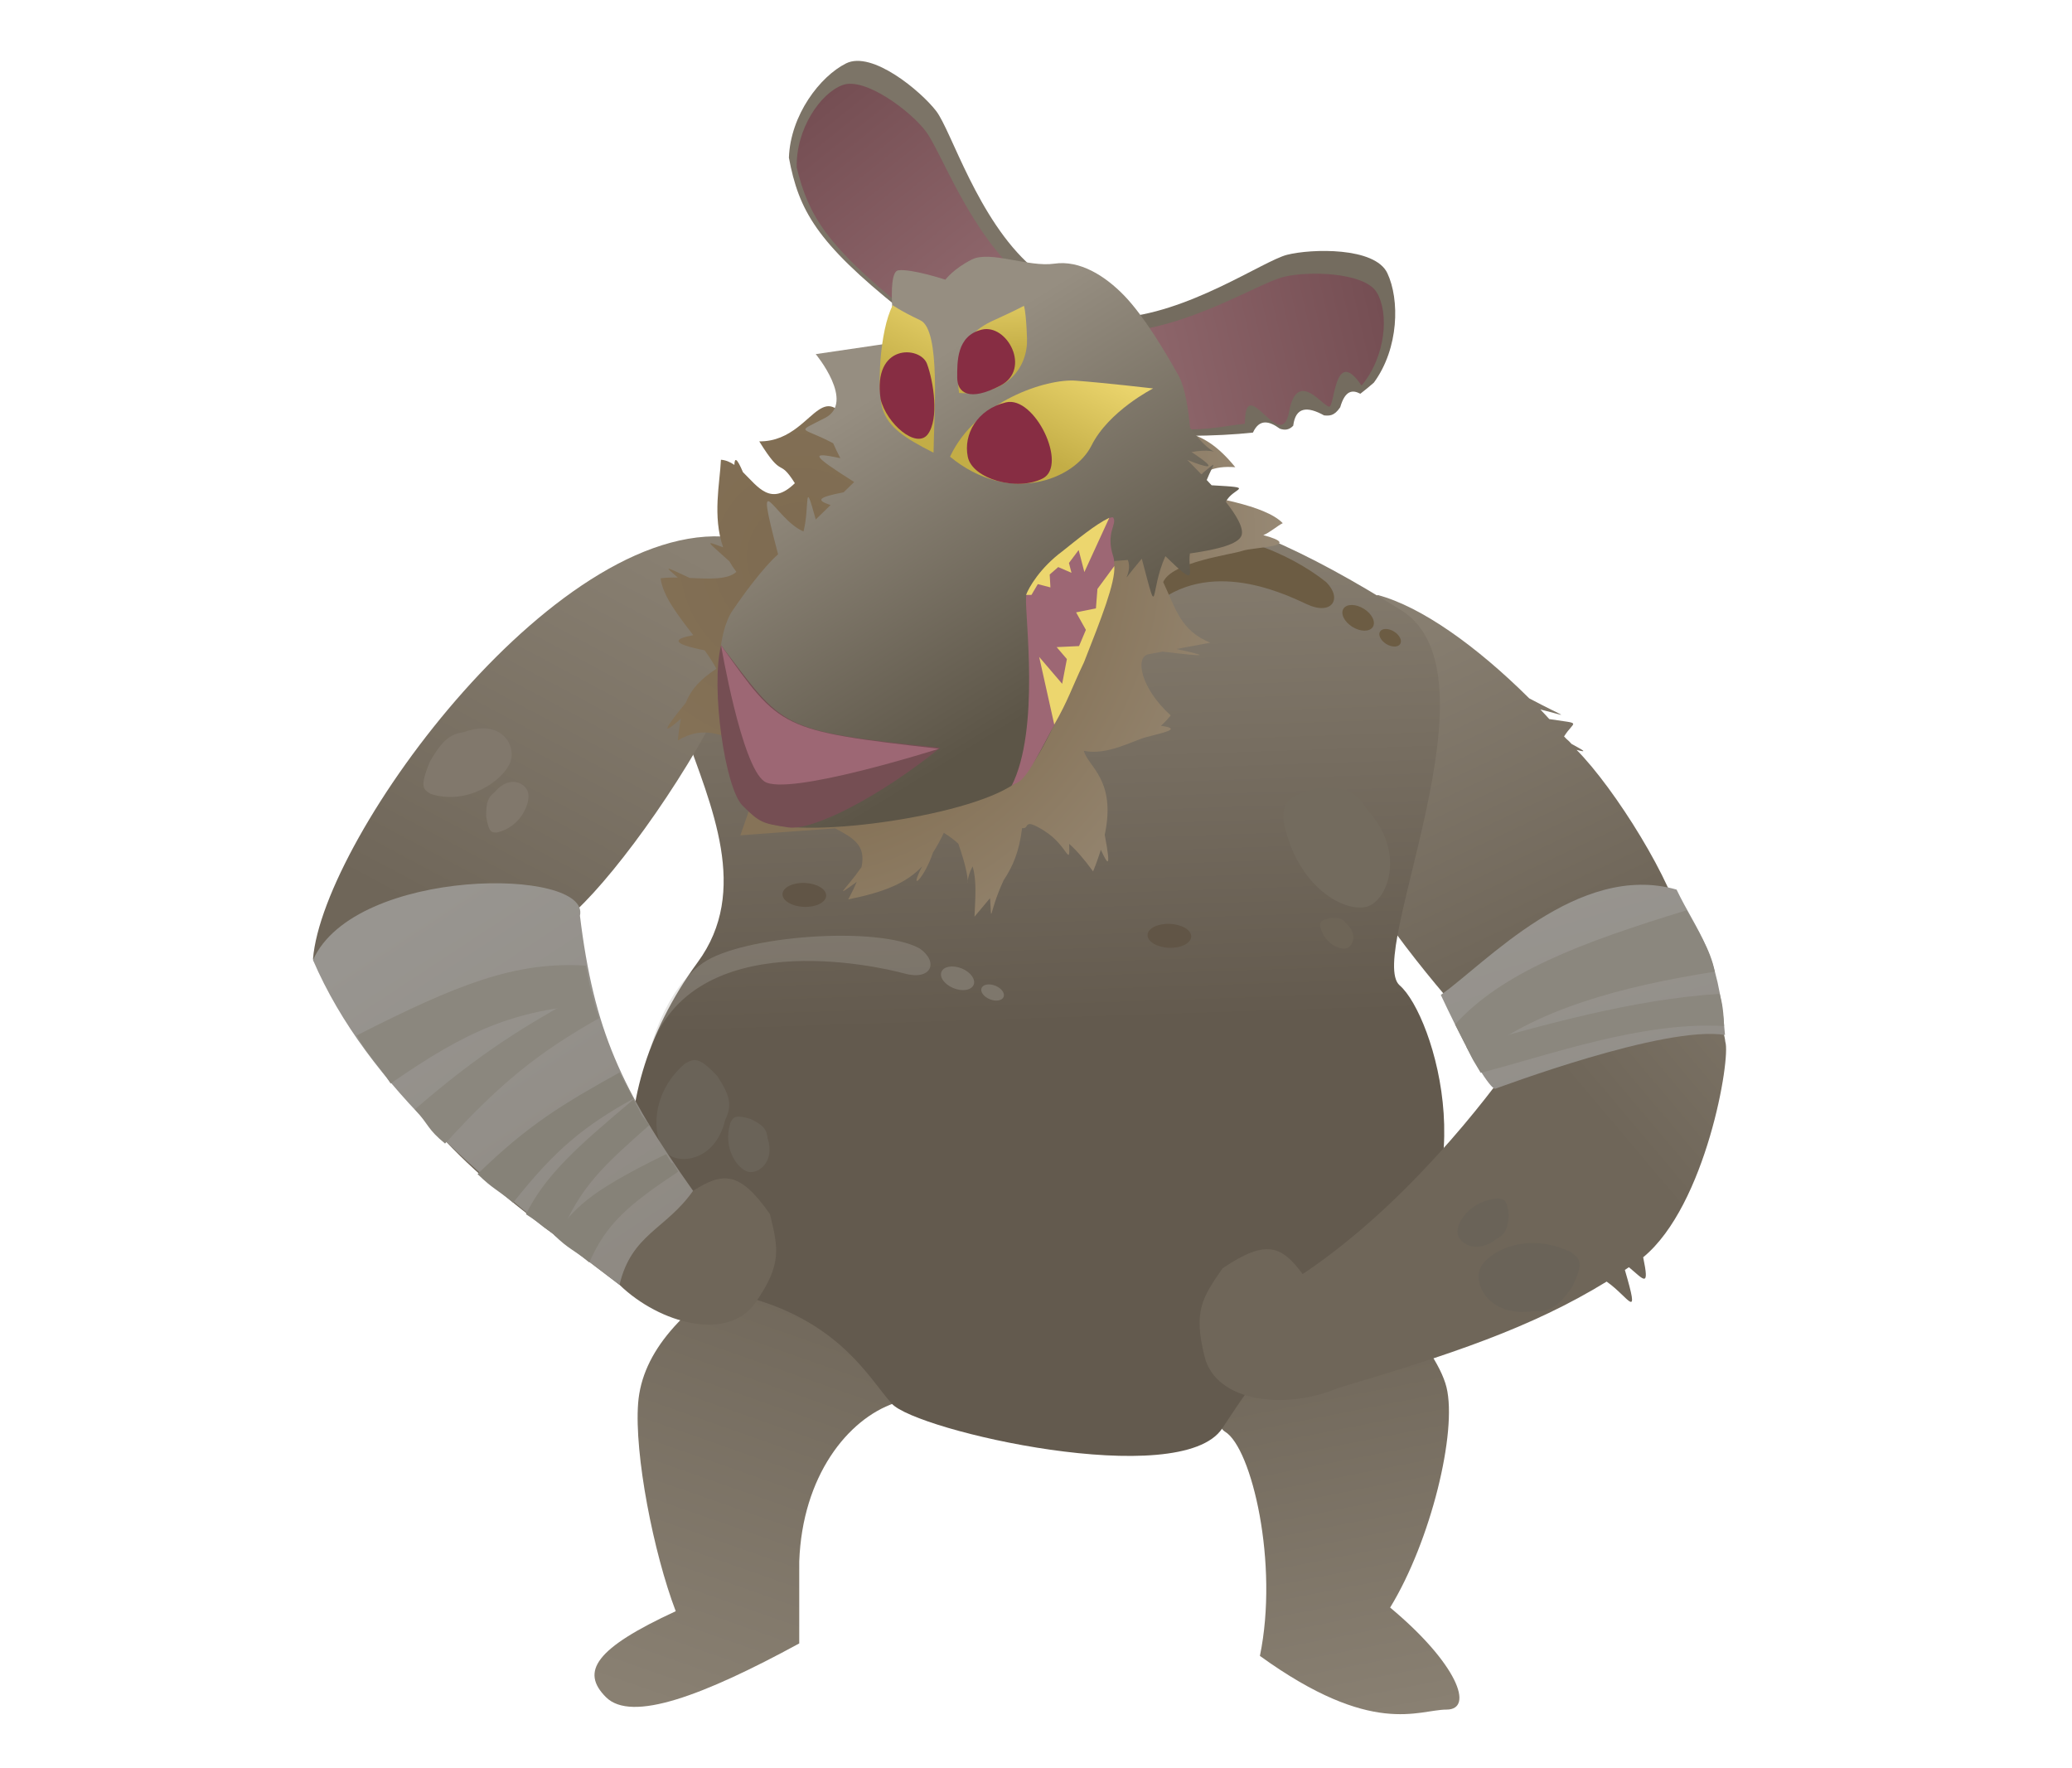 <svg width="1185" height="1011" viewBox="0 0 1185 1011" fill="none" xmlns="http://www.w3.org/2000/svg">
<path d="M457.098 892.97C458.846 844.128 484.781 811.583 511.611 802.369C536.223 775.496 457.098 705.627 430.225 724.054C390.338 747.576 367.223 773.193 364.962 802.369C362.701 831.546 373.751 888.072 386.46 921.378C340.328 942.688 331.95 955.929 346.535 970.517C361.12 985.105 401.988 969.791 457.098 939.805V892.97Z" fill="url(#paint0_linear_1037_1417)"/>
<path d="M756.643 712.755C700.594 702.005 685.28 809.497 700.594 818.711C715.907 827.924 731.452 894.307 720.556 946.933C785.022 993.542 811.16 977.645 827.28 977.645C843.401 977.645 833.324 951.161 795.033 919.292C818.39 881.115 833.465 818.711 827.28 793.373C821.095 768.036 777.416 723.504 756.643 712.755Z" fill="url(#paint1_linear_1037_1417)"/>
<path d="M787.999 340.272C666.578 398.761 825.299 567.293 843.003 588.407L962.41 531.598C957.334 505.02 923.57 450.88 901.676 428.829C908.409 430.581 905.581 429.167 898.752 425.389C896.79 423.104 896.508 423.384 894.509 421.146C900.277 411.843 905.338 414.211 886.06 411.211C883.774 408.761 883.259 408.094 880.943 405.722C898.51 410.075 896.742 411.136 874.579 399.358C844.623 369.583 812.948 346.95 787.999 340.272Z" fill="url(#paint2_linear_1037_1417)"/>
<path d="M801.428 349.014C693.485 281.688 618.984 261.21 420.601 305.453C310.698 357.811 458.998 468.621 398.999 550.298C339 631.976 353.848 726.555 416 739.086C478.153 751.618 496.071 787.11 509.999 802.668C523.928 818.225 675.187 852.701 699 816.851C722.813 781.001 720.501 782.535 786.5 733.706C852.5 684.878 820.197 580.462 800.5 563.504C780.803 546.546 860.151 385.64 801.428 349.014Z" fill="url(#paint3_linear_1037_1417)"/>
<path d="M681 312.112C664.96 324.989 655.499 350.261 655.499 350.261C687.5 317.492 732.619 338.576 747.197 345.441C761.775 352.307 767.957 342.374 758.449 332.873C737.384 315.945 697.04 299.234 681 312.112Z" fill="#6C5C43"/>
<ellipse cx="9.891" cy="6.126" rx="9.891" ry="6.126" transform="matrix(0.846 0.533 -0.55 0.835 771.734 342.925)" fill="#6C5C43"/>
<ellipse cx="6.771" cy="4.193" rx="6.771" ry="4.193" transform="matrix(0.846 0.533 -0.55 0.835 791.609 357.598)" fill="#6C5C43"/>
<path d="M402.102 550.619C379.602 566.269 371.6 600.994 371.6 600.994C396.102 528.609 501.577 552.392 517.149 556.687C532.721 560.982 537.053 550.152 526.008 542.404C502.267 529.296 424.601 534.968 402.102 550.619Z" fill="#AFABA4" fill-opacity="0.3"/>
<ellipse cx="9.922" cy="6.106" rx="9.922" ry="6.106" transform="matrix(0.925 0.38 -0.395 0.919 540.871 550.055)" fill="#7E776C"/>
<ellipse cx="6.792" cy="4.18" rx="6.792" ry="4.18" transform="matrix(0.925 0.38 -0.395 0.919 563.043 561.143)" fill="#7E776C"/>
<ellipse cx="12.499" cy="6.848" rx="12.499" ry="6.848" transform="matrix(0.999 0.041 -0.043 0.999 656.588 527.801)" fill="#615546"/>
<ellipse cx="12.499" cy="6.848" rx="12.499" ry="6.848" transform="matrix(0.999 0.041 -0.043 0.999 447.816 504.405)" fill="#615546"/>
<path d="M781.862 462.983C775.498 452.56 769.479 449.448 752.454 450.836C733.244 456.195 733.952 460.977 734.019 469.32C741.495 507.745 769.572 522.133 781.862 518.436C794.152 514.739 803.936 486.705 781.862 462.983Z" fill="#736B5E"/>
<path d="M414.719 640.536C418.543 632.525 418.02 627.184 410.287 615.456C399.234 603.48 396.586 605.572 391.493 608.386C370.935 626.476 373.453 651.345 380.689 658.918C387.925 666.491 409.084 664.203 414.719 640.536Z" fill="#6A6358"/>
<path d="M769.908 528.07C767.925 525.39 766.051 524.589 760.748 524.946C754.764 526.324 754.985 527.554 755.006 529.699C757.335 539.58 766.08 543.28 769.908 542.329C773.736 541.379 776.783 534.17 769.908 528.07Z" fill="#6E6557"/>
<path d="M439.019 650.951C438.478 645.863 436.597 643.374 429.209 639.848C420.104 637.176 419.429 638.991 417.764 641.881C413.086 656.881 421.885 668.442 427.765 670.059C433.645 671.676 443.418 664.317 439.019 650.951Z" fill="#6A6358"/>
<path d="M765.075 793.821C735.406 806.476 695.496 801.987 688.92 775.843C682.345 749.7 687.68 741.914 699.203 725.299C724.31 708.292 732.985 712.454 745.012 728.588C804.18 689.107 850.925 627.558 866.738 604.993C930.108 608.212 983.117 561.93 986.724 595.731C989.968 605.11 975.71 689.422 939.754 718.98C943.436 736.694 940.356 732.029 931.603 724.666C929.591 726.028 931.302 724.905 929.28 726.212C938.199 756.764 931.631 741.771 918.85 732.891C875.579 759.459 829.131 774.728 765.075 793.821Z" fill="url(#paint4_linear_1037_1417)"/>
<path d="M876.58 749.827C885.599 750.427 890.499 747.963 898.877 736.415C906.29 721.68 903.337 719.986 898.813 716.279C874.132 703.809 851.343 715.359 846.745 724.906C842.147 734.454 851.986 753.331 876.58 749.827Z" fill="#6A6358"/>
<path d="M855.84 708.488C860.493 706.101 862.183 703.427 862.87 695.236C862.12 685.759 860.147 685.801 856.789 685.318C840.802 686.508 832.969 698.988 833.556 705.068C834.144 711.148 844.694 717.535 855.84 708.488Z" fill="#6A6358"/>
<path d="M986.548 591.862C982.804 543.211 970.785 533.595 958.847 508.714C902.44 492.665 849.403 551.165 824.01 568.947C845.152 613.96 853.648 623.052 855.164 622.602C856.679 622.151 952.017 586.133 986.548 591.862Z" fill="url(#paint5_linear_1037_1417)"/>
<path d="M832.164 585.822C837.244 595.693 837.123 596.093 842.612 605.974C877.602 576.78 928.541 563.933 980.728 555.655C978.187 542.814 970.795 531.879 964.665 520.511C903.921 539.079 859.119 556.055 832.164 585.822Z" fill="#8B877E"/>
<path d="M838.556 598.438C843.95 609.168 841.178 603.926 846.832 613.487C887.227 603.045 938.717 584.128 986.015 586.743C985.604 574.823 984.128 570.973 983.515 568.352C933.993 571.361 882.33 586.322 838.556 598.438Z" fill="#8B877E"/>
<path d="M178.998 548.5C184.501 478.18 322.006 290.686 422.649 307.803C475.322 335.61 342.703 524.721 314.803 530.757C285.606 522.235 262.263 528.789 245.446 515.891C228.881 503.186 191.227 574.195 178.998 548.5Z" fill="url(#paint6_linear_1037_1417)"/>
<path d="M265.362 418.661C257.463 419.803 253.199 423.013 245.985 435.309C239.649 450.38 242.251 451.397 246.248 453.985C267.976 460.909 287.802 445.896 291.729 436.169C295.655 426.442 286.85 410.776 265.362 418.661Z" fill="#81786C"/>
<path d="M282.895 452.984C279.146 455.893 277.942 458.743 278.074 466.958C279.541 476.282 281.216 476.012 284.114 476.103C297.608 473.073 303.179 459.774 302.148 453.805C301.116 447.835 291.584 442.712 282.895 452.984Z" fill="#81786C"/>
<path d="M354.31 734.737C280.498 678.017 244.763 655.312 207.636 584.776L330.488 523.752C338.448 589.055 355.218 622.963 396.364 680.986C413.364 670.217 422.953 669.43 440.322 694.288C445.146 713.924 447.345 723.103 431.859 745.168C416.373 767.234 377.495 757.162 354.31 734.737Z" fill="url(#paint7_linear_1037_1417)"/>
<path d="M354.31 734.737C279.509 678.436 210.406 621.978 178.998 549C202.961 495.474 338.003 495.842 331.683 523.679C339.642 588.982 355.218 622.963 396.364 680.985C380.878 703.051 361.155 705.663 354.31 734.737Z" fill="url(#paint8_linear_1037_1417)"/>
<path d="M335.045 552.192C337.253 563.003 336.959 563.271 339.889 574.188C293.835 577.717 267.355 589.077 223.429 619.613C216.268 608.636 210.18 603.411 204.022 592.121C261.422 562.98 294.457 549.696 335.045 552.192Z" fill="#8B877E"/>
<path d="M337.701 565.975C341.336 577.408 338.804 571.879 342.652 582.223C306.959 602.438 286.04 619.596 254.532 653.954C244.446 645.643 245.807 643.964 237.315 634.349C274.287 602.515 298.468 587.305 337.701 565.975Z" fill="#8B877E"/>
<path d="M354.275 613.318C359.913 623.684 356.904 618.281 362.182 628.248C334.206 644.019 318.29 656.413 293.469 687.771C283.393 679.454 282.358 680.309 273.111 671.405C302.41 642.891 322.12 631.227 354.275 613.318Z" fill="#868278"/>
<path d="M381.005 659.969C386.627 670.345 382.583 660.063 387.845 670.042C359.507 688.832 346.618 699.881 337.05 721.956C326.908 713.682 326.069 715.038 316.773 706.166C329.644 690.887 333.842 682.992 381.005 659.969Z" fill="#868278"/>
<path d="M362.287 628.749C368.186 639.056 364.319 634.597 371.418 643.362C345.97 665.914 331.547 678.487 320.087 707.354C308.572 701.162 311.588 701.276 300.779 694.341C312.362 671.306 330.795 655.266 362.287 628.749Z" fill="#868278"/>
<path d="M643.724 247.56L640.544 188.147L588.89 215.686L587.139 186.172L548.031 210.617L531.434 166.816L482.759 238.661C475.418 228.253 470.118 232.324 462.895 238.661C460.782 240.515 458.504 242.563 455.962 244.5C450.356 248.771 443.465 252.497 434.225 252.397C448.157 274.91 444.999 261.079 454.592 276.324C440.787 289.804 433.566 278.455 424.899 270C421.335 261.588 420.145 261.627 420 265.855C417.656 264.245 415.135 263.121 412.313 262.905C411.719 276.268 407.373 295.172 413.569 313C402.675 309.029 404 309 417.157 321C418.301 323.042 419.62 325.055 421.139 327.028C416.137 331.648 405.402 331.006 394.5 330.52C378.5 323 380.5 324 387.65 330.284C384.204 330.225 380.861 330.301 377.806 330.689C379.042 340.82 387.865 352.014 396.5 363.238C384.754 365.377 383.875 368.104 403 371.897C405.536 375.429 407.854 378.937 409.707 382.388C401.014 388.237 395.562 393.559 392.127 402C380.225 416.458 377.351 421.58 389.448 411C388.68 414.61 388.096 418.7 387.65 423.408C402.131 414.907 413.856 418.376 438.751 433.557L423.422 477.674L477.632 473.69C488.357 479.365 495.327 483.472 492.717 495.837C483.513 509.036 475.757 514.543 489.955 504.324C488.723 507.289 487.125 510.603 485.123 514.326C506.064 510.087 518.345 504.972 527.404 495.426C519.093 511.547 528.888 501.874 533.585 487.523C535.753 484.205 537.776 480.477 539.769 476.264C543.098 478.301 545.834 480.357 548.079 482.47C552.316 494.488 553.31 500.975 553.479 503.558C553.604 505.462 553.281 505.245 553.479 503.558C553.666 501.969 554.315 499.076 556.238 495.423C558.576 503.288 557.858 512.47 557.329 524.202C560.525 520.343 563.49 516.898 566.203 513.618C567.435 529.909 565.108 522.593 573.983 503.388C579.331 495.38 582.961 486.73 584.53 473.56C589.421 474.295 584.231 466.89 597.476 475.263C610.721 483.637 611.927 496.77 611.461 482.567C615.386 486 619.805 490.988 625.15 498.324C626.951 493.883 628.41 489.772 629.572 485.958C633.075 493.4 635.87 498.937 631.814 477.359C638.532 445.832 622.2 438.405 619.864 429.375C633.227 432.08 647.217 423.834 655.535 421.536C663.854 419.238 677.334 416.821 663.945 415.061C666.131 413.058 668.015 411.031 669.545 409.104C652.413 393.653 648.888 375.622 656.879 374.126L664.87 372.63C692.159 375.907 691.024 375.119 672.861 371.134L692.169 367.52C674.965 360.538 672.275 347.639 665.24 332.872C670.228 321.267 704.485 317.155 710.5 315C716.516 312.845 746.724 312.643 722.499 306C725.932 304.77 731.094 300.31 733.617 299.181C723.535 288.66 691.454 284.024 674.826 281.06C687.35 269.298 693.888 266.286 706.463 267.169C686.819 243.018 671.279 244.848 643.724 247.56Z" fill="url(#paint9_radial_1037_1417)"/>
<path d="M736.135 145.692C722.283 149.179 679.192 179.662 638.199 181.803L679.719 249.249C693.957 249.138 706.072 248.518 716.573 247.375C720.263 239.337 725.891 240.718 731.929 245.124C734.719 246.142 737.284 245.904 739.607 243.454C740.961 232.585 747.677 232.256 757.266 237.548C760.225 237.75 762.949 238.103 766.48 232.895C769.315 223.123 773.466 222.8 777.997 225.165C780.601 223.171 783.163 221.05 785.738 218.799C800.166 199.056 800.531 171.267 793.441 156.203C786.352 141.139 749.986 142.206 736.135 145.692Z" fill="#746C5F"/>
<path d="M535.399 63.47C544.118 74.784 559.084 125.401 589.949 152.462L514.526 176.65C467.047 138.614 456.828 120.358 451.184 90.169C452.077 65.732 468.996 43.684 483.89 36.244C498.783 28.804 526.681 52.156 535.399 63.47Z" fill="#7C7467"/>
<path d="M733.384 158.537C719.374 162.313 678.832 187.824 640.041 189.9L680.45 245.586C694.302 245.399 702.048 243.302 711.967 242.34C711.967 211.611 732.582 260.767 737.247 235.43C741.911 210.092 757.267 233.458 760.338 232.524C763.409 231.591 763.409 197.807 778.689 220.507C792.752 203.601 794.465 178.753 787.321 167.139C780.176 155.524 747.395 154.762 733.384 158.537Z" fill="url(#paint10_linear_1037_1417)"/>
<path d="M529.606 75.26C538.27 86.9 554.312 132.034 583.489 157.68L517.28 176.392C472.601 140.176 462.418 123.308 455.66 95.874C455.084 73.891 469.123 53.318 481.925 48.621C494.726 43.923 520.941 63.62 529.606 75.26Z" fill="url(#paint11_linear_1037_1417)"/>
<path d="M513.716 154.587C506.394 155.663 512.292 195.776 512.292 195.776L466.531 202.505C466.531 202.505 489.286 229.94 471.893 238.97C454.5 248.001 458.129 243.679 476.5 253.492C477.782 256.433 479.198 259.325 480.595 262.001C463.939 258.529 463 259.501 488.505 275.645L482.502 281.501C467.659 284.45 466.531 286.001 475 288.817L466.531 297.078C459.528 271.501 463.196 289.88 459.528 303.908C443 297.078 430.5 262.001 445 317.001C445 317.001 435.827 324.37 418.911 349.21C401.996 374.05 414.461 460.019 437.497 470C460.532 479.982 559.556 466.371 582.773 446.193C605.991 426.014 637.271 320.828 637.271 320.828C637.271 320.828 640.249 320.633 645 320.235C648.5 328.501 637.271 338.001 653 319.513C663 357.001 657.174 338.586 666.5 318.051C686 337.001 679.077 327.966 680.5 316.501C697.084 314.139 708.006 311.077 709.953 306.416C711.677 302.291 707.058 294.59 701.074 287.001C705.106 278.583 719.5 279.001 692.933 277.501C692.033 276.519 691.093 275.509 690.145 274.501C694.207 264.401 697.245 262.847 687 271.191C682.711 266.719 679 263.001 679 263.001C689.683 267.275 698.824 269.891 681.413 258.501C701.074 255.001 696 265.887 680.578 244.501C679.627 233.704 677.75 221.511 674.047 214.834C666.405 201.056 654.047 180.521 643.013 169.104C631.978 157.688 617.567 148.63 602.918 150.784C588.269 152.938 566.269 143.134 555.816 148.397C545.364 153.659 540.683 159.935 540.683 159.935C540.683 159.935 521.038 153.51 513.716 154.587Z" fill="url(#paint12_linear_1037_1417)"/>
<path d="M615.174 217.681C598.62 216.458 558.271 229.218 543.334 261.153C576.961 288.926 614.427 274.468 624.262 254.739C634.096 235.01 659.493 222.134 659.493 222.134C659.493 222.134 631.728 218.903 615.174 217.681Z" fill="url(#paint13_linear_1037_1417)"/>
<path d="M526.413 183.196C538.151 188.784 534.126 237.581 533.903 258.883C517.272 250.461 508.121 244.391 504.761 233.916C501.401 223.44 503.024 188.83 510.587 174.554C510.587 174.554 514.675 177.609 526.413 183.196Z" fill="url(#paint14_linear_1037_1417)"/>
<path d="M568.641 183.03C557.944 187.842 544.615 196.81 548.502 224.722C576.739 226.815 587.896 209.198 587.367 193.63C586.837 178.062 585.6 174.904 585.6 174.904C585.6 174.904 579.338 178.218 568.641 183.03Z" fill="url(#paint15_linear_1037_1417)"/>
<path d="M561.501 188.5C547.002 191.998 547.442 207.057 547.443 215.89C547.444 224.722 554.351 229.824 572.175 220.483C590 211.141 576 185.003 561.501 188.5Z" fill="#872D43"/>
<path d="M575.3 230.102C558.811 234.079 550.835 248.445 553.493 261.247C556.152 274.049 582.024 281.11 596.434 273.558C610.845 266.007 591.788 226.125 575.3 230.102Z" fill="#872D43"/>
<path d="M530.147 208.027C533.99 218.327 537.117 239.597 530.638 248.31C524.158 257.024 506.994 242.305 503.627 228.224C498.935 196.32 526.304 197.728 530.147 208.027Z" fill="#872D43"/>
<path d="M450.643 473.118C464.994 475.369 503.906 455.038 537.679 427.596C445.003 417.965 448.72 416.848 412.373 369C406.361 393.364 414.644 450.707 424.681 460.717C434.718 470.727 436.293 470.868 450.643 473.118Z" fill="#754E53"/>
<path d="M536.93 428.191C445.8 417.76 446.55 417.012 412.373 369C412.373 369 424.057 438.055 437.172 446.888C450.287 455.721 536.93 428.191 536.93 428.191Z" fill="#9D6774"/>
<path d="M586.818 341.385C586.05 352.134 595.026 417.081 578.5 449.5C581.5 447 582.853 448.779 588.5 440.5C593.407 433.306 602.442 415.02 606.012 408.952C614.198 388.699 641.331 332.172 636.724 318.351C632.117 304.531 639.027 299.924 636.724 296.085C634.421 292.246 587.585 330.636 586.818 341.385Z" fill="#9D6774"/>
<path d="M620.162 327.145L634.417 296.085C626.276 300.001 615.91 308.644 607.546 315.28C594.803 324.754 588.35 336.01 586.815 340.211L589.895 340.211L593.531 334.036L600.745 335.908L600.333 328.537L605.214 324.283L612.791 327.557L611.34 321.95L616.898 314.531L620.162 327.145Z" fill="#ECD66E"/>
<path d="M594.31 375.657L602.94 414.325C610.93 400.466 612.779 393.74 619.925 378.778L620.236 377.991C629.77 353.819 637.918 333.159 637.296 323.669L627.636 336.793L626.772 347.888L615.429 350.194L621.029 360.198L617.118 369.461L604.314 370.058L610.16 376.892L607.464 391.034L594.31 375.657Z" fill="#ECD66E"/>
<defs>
<linearGradient id="paint0_linear_1037_1417" x1="383.312" y1="976.1" x2="472.982" y2="721" gradientUnits="userSpaceOnUse">
<stop stop-color="#898072"/>
<stop offset="1" stop-color="#6F6659"/>
</linearGradient>
<linearGradient id="paint1_linear_1037_1417" x1="795.976" y1="980.259" x2="751.225" y2="751.913" gradientUnits="userSpaceOnUse">
<stop stop-color="#898072"/>
<stop offset="1" stop-color="#6F6659"/>
</linearGradient>
<linearGradient id="paint2_linear_1037_1417" x1="811.815" y1="340.019" x2="903.064" y2="534.045" gradientUnits="userSpaceOnUse">
<stop stop-color="#898072"/>
<stop offset="1" stop-color="#6F6659"/>
</linearGradient>
<linearGradient id="paint3_linear_1037_1417" x1="585.489" y1="282" x2="595.545" y2="586.017" gradientUnits="userSpaceOnUse">
<stop stop-color="#8A8173"/>
<stop offset="1" stop-color="#635A4E"/>
</linearGradient>
<linearGradient id="paint4_linear_1037_1417" x1="1092.07" y1="516.699" x2="928.273" y2="655.057" gradientUnits="userSpaceOnUse">
<stop stop-color="#898072"/>
<stop offset="1" stop-color="#6F6659"/>
</linearGradient>
<linearGradient id="paint5_linear_1037_1417" x1="861.709" y1="499.283" x2="933.22" y2="739.144" gradientUnits="userSpaceOnUse">
<stop stop-color="#989590"/>
<stop offset="1" stop-color="#8E8982"/>
</linearGradient>
<linearGradient id="paint6_linear_1037_1417" x1="384.619" y1="310.718" x2="264.552" y2="535.512" gradientUnits="userSpaceOnUse">
<stop stop-color="#898072"/>
<stop offset="1" stop-color="#6F6659"/>
</linearGradient>
<linearGradient id="paint7_linear_1037_1417" x1="147.964" y1="359.037" x2="300.954" y2="562.856" gradientUnits="userSpaceOnUse">
<stop stop-color="#898072"/>
<stop offset="1" stop-color="#6F6659"/>
</linearGradient>
<linearGradient id="paint8_linear_1037_1417" x1="262.323" y1="504.902" x2="400.101" y2="713.863" gradientUnits="userSpaceOnUse">
<stop stop-color="#989590"/>
<stop offset="1" stop-color="#8E8982"/>
</linearGradient>
<radialGradient id="paint9_radial_1037_1417" cx="0" cy="0" r="1" gradientUnits="userSpaceOnUse" gradientTransform="translate(455.5 317.5) rotate(27.887) scale(366.19 387.15)">
<stop stop-color="#7E6B51"/>
<stop offset="0.415" stop-color="#867358"/>
<stop offset="1" stop-color="#A39889"/>
</radialGradient>
<linearGradient id="paint10_linear_1037_1417" x1="795.229" y1="196.2" x2="649.064" y2="229.501" gradientUnits="userSpaceOnUse">
<stop stop-color="#754E53"/>
<stop offset="1" stop-color="#90686D"/>
</linearGradient>
<linearGradient id="paint11_linear_1037_1417" x1="457.728" y1="66.54" x2="551.892" y2="183.187" gradientUnits="userSpaceOnUse">
<stop stop-color="#754E53"/>
<stop offset="1" stop-color="#90686D"/>
</linearGradient>
<linearGradient id="paint12_linear_1037_1417" x1="508" y1="221.001" x2="613.998" y2="392.5" gradientUnits="userSpaceOnUse">
<stop stop-color="#968E81"/>
<stop offset="1" stop-color="#5C5547"/>
</linearGradient>
<linearGradient id="paint13_linear_1037_1417" x1="599.998" y1="195.5" x2="572.998" y2="249.5" gradientUnits="userSpaceOnUse">
<stop stop-color="#ECD66E"/>
<stop offset="1" stop-color="#C3AD46"/>
</linearGradient>
<linearGradient id="paint14_linear_1037_1417" x1="599.998" y1="195.5" x2="572.998" y2="249.5" gradientUnits="userSpaceOnUse">
<stop stop-color="#ECD66E"/>
<stop offset="1" stop-color="#C3AD46"/>
</linearGradient>
<linearGradient id="paint15_linear_1037_1417" x1="560.227" y1="159.938" x2="561.626" y2="202.578" gradientUnits="userSpaceOnUse">
<stop stop-color="#ECD66E"/>
<stop offset="1" stop-color="#C3AD46"/>
</linearGradient>
</defs>
</svg>
